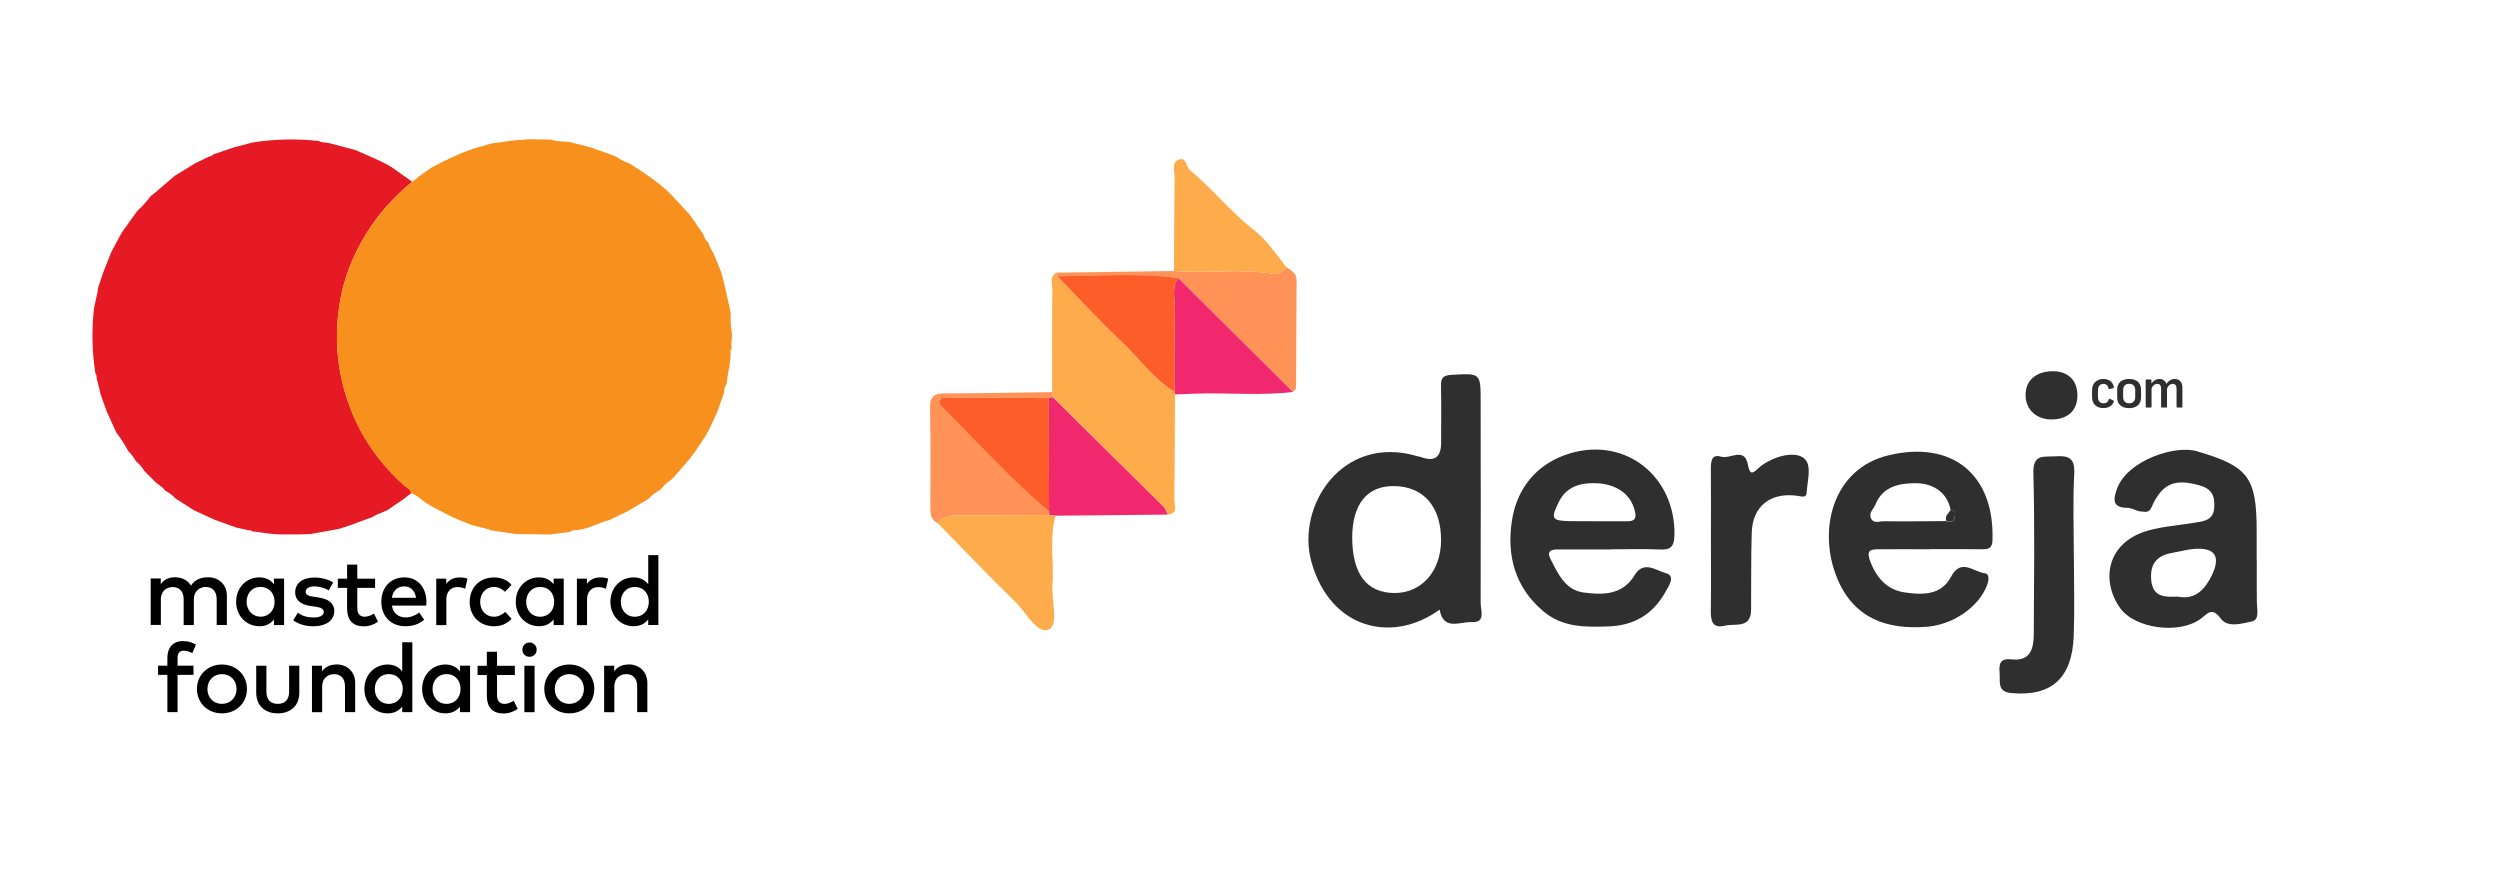 <?xml version="1.0" encoding="UTF-8"?>
<svg id="Layer_1" data-name="Layer 1" xmlns="http://www.w3.org/2000/svg" viewBox="0 0 426.89 149.11">
  <defs>
    <style>
      .cls-1 {
        fill: #f7901d;
      }

      .cls-2 {
        fill: #fe9257;
      }

      .cls-3 {
        fill: #2f2f2f;
      }

      .cls-4 {
        fill: #e61a24;
      }

      .cls-5 {
        fill: #f2286f;
      }

      .cls-6 {
        fill: #fd5d29;
      }

      .cls-7 {
        fill: #feac4b;
      }
    </style>
  </defs>
  <path class="cls-4" d="m30,29.92c1.11-.68,2.22-1.36,3.33-2.04.82-.39,1.64-.79,2.45-1.18.27-.05.52-.14.7-.37,1.19-.4,2.38-.8,3.58-1.2,1.05-.27,2.11-.55,3.16-.82,3.72-.58,7.45-.64,11.19-.24.57.33,1.23.21,1.84.38,1.49.39,2.99.79,4.48,1.18,2.04.94,4.14,1.72,6.08,2.87,1.19.84,2.39,1.69,3.58,2.53-3.06,2.52-5.69,5.4-7.79,8.78-2.46,3.94-4.09,8.2-4.71,12.77-.54,3.95-.47,7.92.38,11.86,1.57,7.32,5.16,13.43,10.71,18.41.45.41,1.13.63,1.22,1.36-.09.08-.17.16-.26.24-.06.04-.14.06-.19.11-.98.85-2.12,1.49-3.16,2.26-.82.61-2.02.82-2.94,1.44-1.27.47-2.53.94-3.8,1.41-.61.2-1.22.4-1.82.6l-1.55.3c-1.14.2-2.28.4-3.42.61-.66.02-1.33.05-1.99.07-1.05,0-2.1,0-3.16,0-1.66-.01-3.28-.35-4.91-.53-.1-.24-.29-.18-.48-.15-.74-.17-1.48-.33-2.21-.5-1.21-.43-2.42-.86-3.62-1.3-1.19-.55-2.38-1.09-3.57-1.64-1.05-.67-2.11-1.34-3.16-2.02-.5-.57-1.11-.98-1.77-1.34-.39-.62-1.06-.93-1.59-1.4-.66-.66-1.32-1.32-1.98-1.98-.35-.63-.83-1.16-1.39-1.61-.38-.64-.78-1.25-1.33-1.75-.59-1.11-1.26-2.17-2.03-3.16-.54-1.19-1.09-2.38-1.63-3.57-.35-.98-.7-1.96-1.05-2.94-.18-.74-.35-1.48-.53-2.22-.28-.41,0-.98-.37-1.37-.58-3.73-.66-7.47-.22-11.22.2-.9.39-1.8.59-2.7.03-.22.05-.44.08-.66.27-.83.55-1.66.82-2.49l1.41-3.58c.28-.53.56-1.06.84-1.59.32-.59.64-1.19.96-1.78.75-1.05,1.5-2.1,2.24-3.14.16-.22.32-.44.49-.67.86-.7,1.54-1.56,2.21-2.43.3-.24.59-.47.89-.71,1.05-.9,2.1-1.8,3.15-2.7.09-.07.17-.13.26-.2Z"/>
  <path class="cls-1" d="m71.53,30.13c.75-.52,1.5-1.05,2.24-1.57,2.26-1.2,4.55-2.3,6.97-3.15,1.05-.3,2.1-.6,3.14-.9,1.2-.17,2.39-.34,3.59-.51.98-.07,1.95-.15,2.93-.22,1.2.02,2.4.04,3.6.06,1.02.31,2.09.33,3.14.39,1.2.3,2.39.6,3.59.9,1.12.39,2.24.79,3.36,1.18.37.15.75.3,1.12.45.69.49,1.44.86,2.24,1.13,2.36,1.5,4.7,3.02,6.75,4.94.14.14.29.29.43.43.98,1.06,1.96,2.12,2.94,3.18.06.06.13.13.19.19.77,1.12,1.55,2.24,2.32,3.36.23.49.32,1.07.85,1.38.18.73.6,1.34.95,1.99.43,1.05.86,2.1,1.28,3.15.16.59.33,1.18.47,1.78.4,1.72.78,3.45,1.16,5.18-.12,1.14.03,2.26.17,3.38.15.89-.26,1.78,0,2.67-.37.29-.18.69-.2,1.04-.06,1.02-.17,2.04-.42,3.03-.09.67-.19,1.34-.28,2.01-.27.41-.46.85-.39,1.36l-1.18,3.36-1.57,3.37c-.21.08-.19.29-.24.45-.65.98-1.3,1.95-1.95,2.93-.39.52-.78,1.03-1.18,1.55-.52.6-1.05,1.21-1.58,1.81-.59.6-1.03,1.35-1.79,1.79-.52.38-.97.83-1.35,1.35-.73.46-1.48.88-2.03,1.57-1.12.67-2.25,1.35-3.37,2.02-1.12.54-2.23,1.09-3.35,1.63-1.86.45-3.52,1.53-5.47,1.71-.43.04-.9-.03-1.27.31-1.13.15-2.25.3-3.38.45-.45,0-.9,0-1.35,0-1.87-.13-3.75.11-5.61-.22-1.12-.17-2.25-.34-3.37-.51-.03-.13-.1-.2-.24-.16-.97-.24-1.94-.49-2.9-.73-1.05-.43-2.11-.86-3.16-1.29-1.59-.88-3.27-1.56-4.77-2.61-.76-.53-1.42-1.28-2.38-1.5-.09-.73-.77-.96-1.22-1.36-5.55-4.99-9.14-11.09-10.71-18.41-.85-3.95-.92-7.92-.38-11.86.62-4.57,2.25-8.83,4.71-12.77,2.11-3.38,4.74-6.26,7.79-8.78.38-.3.76-.6,1.14-.9Z"/>
  <path d="m27.46,102.34c0-1.36.94-2.1,2.05-2.1s1.85.75,1.85,2.08v4.41h1.74v-4.4c0-1.36.94-2.1,2.05-2.1s1.85.75,1.85,2.08v4.41h1.74v-4.99c0-1.86-1.33-3.16-3.22-3.16-.99,0-2.21.28-2.9,1.42-.55-.88-1.53-1.42-2.74-1.42-.81,0-1.8.24-2.43,1.18v-.97h-1.72v7.93h1.74v-4.4Z"/>
  <path d="m44.29,106.94c1.13,0,1.95-.46,2.49-1.16v.95h1.73v-7.93h-1.73v.96c-.55-.7-1.37-1.17-2.49-1.17-2.22,0-3.97,1.75-3.97,4.17s1.75,4.17,3.97,4.17Zm.21-6.72c1.43,0,2.39,1.09,2.39,2.54s-.96,2.54-2.39,2.54-2.39-1.15-2.39-2.54.9-2.54,2.39-2.54Z"/>
  <path d="m53.49,105.43c-1.29,0-2.05-.37-2.62-.81l-.8,1.3c1.16.86,2.58,1.02,3.4,1.02,2.29,0,3.61-1.07,3.61-2.59,0-1.36-1.03-2.1-2.76-2.34l-.82-.12c-.73-.11-1.31-.27-1.31-.82s.55-.94,1.5-.94,1.97.38,2.45.68l.75-1.35c-.82-.53-1.97-.84-3.21-.84-2.02,0-3.28.97-3.28,2.54,0,1.28.94,2.09,2.69,2.33l.83.11c.94.13,1.37.43,1.37.88,0,.6-.62.97-1.81.97Z"/>
  <path d="m63.87,104.77c-.47.3-1.06.54-1.6.54-.7,0-1.26-.41-1.26-1.48v-3.45h3.04v-1.57h-3.04v-2.4h-1.74v2.4h-1.58v1.57h1.58v3.49c0,2.11,1.05,3.08,2.85,3.08.99,0,1.8-.36,2.43-.79l-.69-1.38Z"/>
  <path d="m69.17,106.94c1.2,0,2.29-.29,3.26-1.12l-.86-1.23c-.65.52-1.5.84-2.29.84-1.13,0-2.13-.6-2.36-2.02h5.86c.02-.2.03-.42.03-.65,0-2.48-1.53-4.17-3.75-4.17-2.34,0-3.95,1.69-3.95,4.17s1.68,4.17,4.06,4.17Zm-.14-6.81c1.1,0,1.82.72,2.01,1.95h-4.12c.18-1.16.87-1.95,2.1-1.95Z"/>
  <path d="m76.21,102.37c0-1.35.79-2.13,1.89-2.13.42,0,.95.1,1.32.29l.41-1.71c-.4-.16-.8-.22-1.33-.22-.97,0-1.78.35-2.3,1.1v-.89h-1.71v7.93h1.73v-4.36Z"/>
  <path d="m87.35,105.67l-1.07-1.19c-.51.47-1.18.83-1.95.83-1.33,0-2.34-1.04-2.34-2.54s1.01-2.54,2.34-2.54c.76,0,1.35.3,1.9.82l1.11-1.18c-.7-.84-1.78-1.27-2.97-1.27-2.53,0-4.17,1.8-4.17,4.17s1.65,4.17,4.17,4.17c1.18,0,2.24-.43,2.97-1.27Z"/>
  <path d="m94.53,105.78v.95h1.73v-7.93h-1.73v.96c-.55-.7-1.37-1.17-2.49-1.17-2.22,0-3.97,1.75-3.97,4.17s1.75,4.17,3.97,4.17c1.13,0,1.95-.46,2.49-1.16Zm-2.29-.47c-1.49,0-2.39-1.15-2.39-2.54s.9-2.54,2.39-2.54,2.39,1.09,2.39,2.54-.96,2.54-2.39,2.54Z"/>
  <path d="m103.85,98.82c-.4-.16-.8-.22-1.33-.22-.97,0-1.78.35-2.3,1.1v-.89h-1.71v7.93h1.73v-4.36c0-1.35.79-2.13,1.89-2.13.42,0,.95.1,1.32.29l.41-1.71Z"/>
  <path d="m110.69,94.81v4.95c-.55-.7-1.37-1.17-2.49-1.17-2.22,0-3.97,1.75-3.97,4.17s1.75,4.17,3.97,4.17c1.13,0,1.95-.46,2.49-1.16v.95h1.73v-11.93h-1.73Zm-2.29,10.5c-1.49,0-2.39-1.15-2.39-2.54s.9-2.54,2.39-2.54,2.39,1.09,2.39,2.54-.96,2.54-2.39,2.54Z"/>
  <path d="m31.36,111.11c.52,0,1.08.19,1.48.42l.61-1.46c-.59-.35-1.28-.6-2.21-.6-1.86,0-2.66,1.27-2.66,2.86v1.34h-1.59v1.57h1.59v6.36h1.74v-6.36h2.72v-1.57h-2.72v-1.34c0-.79.36-1.23,1.04-1.23Z"/>
  <path d="m37.9,113.47c-2.45,0-4.27,1.8-4.27,4.17s1.81,4.17,4.27,4.17,4.27-1.8,4.27-4.17-1.82-4.17-4.27-4.17Zm0,6.72c-1.42,0-2.48-1.04-2.48-2.54s1.07-2.54,2.48-2.54,2.49,1.04,2.49,2.54-1.08,2.54-2.49,2.54Z"/>
  <path d="m49.37,118.09c0,1.53-.85,2.1-1.94,2.1s-1.94-.56-1.94-2.1v-4.41h-1.74v4.57c0,2.53,1.81,3.57,3.68,3.57s3.68-1.04,3.68-3.57v-4.57h-1.74v4.41Z"/>
  <path d="m57.42,113.47c-.81,0-1.8.24-2.43,1.18v-.97h-1.72v7.93h1.74v-4.4c0-1.36.94-2.1,2.05-2.1s1.85.75,1.85,2.08v4.41h1.74v-4.99c0-1.86-1.33-3.16-3.22-3.16Z"/>
  <path d="m68.68,114.64c-.55-.7-1.37-1.17-2.49-1.17-2.22,0-3.97,1.75-3.97,4.17s1.75,4.17,3.97,4.17c1.13,0,1.95-.46,2.49-1.16v.95h1.73v-11.93h-1.73v4.95Zm-2.29,5.55c-1.49,0-2.39-1.15-2.39-2.54s.9-2.54,2.39-2.54,2.39,1.09,2.39,2.54-.96,2.54-2.39,2.54Z"/>
  <path d="m78.54,114.64c-.55-.7-1.37-1.17-2.49-1.17-2.22,0-3.97,1.75-3.97,4.17s1.75,4.17,3.97,4.17c1.13,0,1.95-.46,2.49-1.16v.95h1.73v-7.93h-1.73v.96Zm-2.29,5.55c-1.49,0-2.39-1.15-2.39-2.54s.9-2.54,2.39-2.54,2.39,1.09,2.39,2.54-.96,2.54-2.39,2.54Z"/>
  <path d="m86.13,120.19c-.7,0-1.26-.41-1.26-1.48v-3.45h3.04v-1.57h-3.04v-2.4h-1.74v2.4h-1.58v1.57h1.58v3.49c0,2.11,1.05,3.08,2.85,3.08.99,0,1.8-.36,2.43-.79l-.69-1.38c-.47.3-1.06.54-1.6.54Z"/>
  <path d="m90.41,109.71c-.69,0-1.21.54-1.21,1.23s.52,1.21,1.21,1.21,1.23-.52,1.23-1.21-.54-1.23-1.23-1.23Z"/>
  <rect x="89.54" y="113.68" width="1.74" height="7.93"/>
  <path d="m97.21,113.47c-2.45,0-4.27,1.8-4.27,4.17s1.81,4.17,4.27,4.17,4.27-1.8,4.27-4.17-1.82-4.17-4.27-4.17Zm0,6.72c-1.42,0-2.48-1.04-2.48-2.54s1.07-2.54,2.48-2.54,2.49,1.04,2.49,2.54-1.08,2.54-2.49,2.54Z"/>
  <path d="m107.31,113.47c-.81,0-1.8.24-2.43,1.18v-.97h-1.72v7.93h1.74v-4.4c0-1.36.94-2.1,2.05-2.1s1.85.75,1.85,2.08v4.41h1.74v-4.99c0-1.86-1.33-3.16-3.22-3.16Z"/>
  <g>
    <path class="cls-3" d="m359.18,64.71c-1.05,0-1.95.64-1.95,1.88v1.2c0,1.27.82,1.89,1.94,1.89.96,0,1.53-.44,1.78-1.1.03-.11-.02-.16-.11-.2l-.52-.27c-.1-.04-.18-.05-.22.08-.1.32-.32.67-.9.67s-.96-.32-.96-1.08v-1.1c0-.81.39-1.13.94-1.13s.8.39.87.79c.03.12.1.11.18.1l.63-.17c.1-.03.12-.09.1-.18-.18-.88-.84-1.38-1.79-1.38Z"/>
    <path class="cls-3" d="m363.57,64.71c-1.31,0-2.05.67-2.05,1.86v1.31c0,1.14.74,1.81,2.04,1.81s2.04-.68,2.04-1.86v-1.26c0-1.18-.74-1.86-2.03-1.86Zm1.03,3.06c0,.78-.44,1.09-1.03,1.09s-1.03-.3-1.03-1.09v-1.13c0-.79.43-1.1,1.03-1.1s1.03.31,1.03,1.09v1.14Z"/>
    <path class="cls-3" d="m371.4,64.71c-.58,0-1.1.27-1.47.84-.15-.41-.49-.84-1.16-.84s-1.15.39-1.4.77v-.57c0-.08-.06-.11-.12-.11h-.74c-.08,0-.12.04-.12.11v4.57c0,.08.04.11.12.11h.76c.07,0,.12-.03.12-.11v-3.13c.11-.36.45-.8.98-.8.46,0,.65.29.65.85v3.08c0,.08.05.11.12.11h.78c.05,0,.11-.03.11-.11v-3.12c.13-.39.46-.81.99-.81.47,0,.64.36.64.86v3.07c0,.08.05.11.12.11h.77c.07,0,.11-.03.11-.11v-3.3c0-.85-.47-1.47-1.28-1.47Z"/>
    <path class="cls-3" d="m245.83,104.09c-8.08,5.88-18.66,3.35-21.88-8.08-2.72-9.67,5.35-21.94,18.1-18.1.2.06.41.07.61.14q3.42,1.28,3.42-2.45c0-3.25.05-6.51-.02-9.76-.03-1.35.41-1.75,1.79-1.83,4.98-.29,4.98-.35,4.98,4.64,0,11.44.04,22.89,0,34.33,0,1.26.93,3.38-1.55,3.25-1.95-.1-4.83,1.55-5.45-2.13Zm-14.93-12.33c0,6.22,2.45,9.47,7.19,9.5,4.65.03,7.98-3.72,7.98-9.04,0-5.62-2.89-9.14-8-9.22-4.65-.07-7.16,3.13-7.17,8.76Z"/>
    <path class="cls-3" d="m385.36,95.63c0,2.41-.03,4.83.01,7.24.02,1.21.49,2.98-.86,3.25-1.71.35-4.12,1.13-5.32-.51-1.48-2.01-2.21-.86-3.37.02-3.61,2.75-11.32,1.76-13.84-1.86-3.31-4.75-2.2-11.21,4.87-13.19,2.55-.71,5.25-.88,7.88-1.32,1.53-.25,3.19-.4,3.35-2.46.15-1.91-.21-3.28-2.53-3.93-4.15-1.16-6.35-.39-8.17,3.76-.46,1.06-1.14.73-1.77.71-.8-.03-1.45-.61-2.36-.62-2.51-.02-2.48-1.34-1.73-3.34,1.79-4.74,9.81-7.45,13.64-6.32,8.7,2.57,10.17,4.35,10.18,13.52,0,1.68,0,3.36,0,5.04h.01Zm-13.44,6.25c2.97.61,4.67-1.33,5.82-3.76,1.48-3.15.43-4.62-2.96-4.4-1.21.08-2.41.43-3.61.63-2.58.42-4.05,1.62-3.85,4.54.21,3.06,2.2,3.08,4.6,2.99Z"/>
    <path class="cls-3" d="m275.14,93.82c-3.05,0-6.1,0-9.16,0-1.15,0-1.91.29-1.21,1.66,1.28,2.5,2.51,5.26,5.61,5.69,3.27.45,6.68.47,8.74-2.96,1.56-2.6,3.78-.73,5.29-.35,1.84.46.48,2.31-.11,3.36-2.08,3.68-5.3,5.59-9.58,5.74-3.98.14-7.88.22-11.21-2.6-4.85-4.1-6.23-9.51-5.35-15.4.85-5.67,4.34-9.85,9.85-11.52,9.62-2.92,18.14,3.99,17.91,13.99-.05,2.02-.73,2.49-2.57,2.4-2.73-.13-5.47-.03-8.21-.03,0,.01,0,.02,0,.03Zm-2.87-4.81c1.88,0,3.76,0,5.64,0,1.31,0,1.55-.58,1.24-1.8-.81-3.24-3.59-4.47-6.15-4.67-2.38-.18-5.32.15-6.79,3.11-1.45,2.93-1.33,3.28,1.98,3.34,1.36.02,2.72,0,4.08.01Z"/>
    <path class="cls-3" d="m329.66,93.79c-2.95,0-5.89-.02-8.84,0-1.51.01-2.2.17-1.42,2.18,1.14,2.91,2.98,4.79,5.9,5.2,2.94.41,6.15.54,7.86-2.7,1.7-3.22,3.87-.8,5.78-.57.82.1.68,1.24.32,2.14-1.55,3.84-5.94,6.61-10.09,6.97-7.05.6-12.65-1.48-15.45-8.24-3.42-8.25-.79-18.72,8.7-21.01,11.14-2.69,18.18,3.5,17.81,14.48-.04,1.3-.59,1.57-1.73,1.55-2.95-.04-5.89-.02-8.84-.02h0Zm3.43-6.69c-.65-3.28-3.28-4.59-5.99-4.59-2.6,0-5.59.45-6.87,3.67-.29.73-1.12,1.33-.79,2.22.4,1.09,1.45.6,2.2.61,3.57.04,7.15-.01,10.72-.03.67.27,1.24.15,1.39-.59.1-.5.31-1.25-.66-1.29Z"/>
    <path class="cls-7" d="m200.63,67.35c-.03,5.96-.02,11.92-.12,17.87-.02.93.81,2.44-1.12,2.64-.24-.45-.38-1.01-.72-1.35-6.29-6.25-12.61-12.48-18.93-18.71-.03-.28-.05-.57-.08-.85,0-5.85-.03-11.7.02-17.56,0-.96-.51-2.13.67-2.84.06.2.12.41.18.61,3.57,3.67,7.02,7.47,10.75,10.97,3.1,2.9,5.58,6.46,9.24,8.77.08.14.12.28.1.44Z"/>
    <path class="cls-3" d="m354.13,95.07c0,4.52.14,9.04-.03,13.55-.28,7.14-3.73,10.31-10.55,9.74-2.56-.21-1.98-1.86-2.1-3.35-.13-1.53-.04-2.66,2.05-2.42,3.28.37,3.77-1.93,3.78-4.39.04-9.14.18-18.28-.07-27.42-.09-3.31,1.76-2.73,3.72-2.86,2.26-.15,3.41.23,3.26,2.97-.26,4.71-.07,9.45-.07,14.18Z"/>
    <path class="cls-3" d="m292.15,92.06c0-3.99.02-7.97-.01-11.96,0-1.25.08-2.62,1.74-2.12,1.53.46,4-1.7,4.57,1.32.36,1.88.8,1.6,1.89.57.65-.61,1.5-1.06,2.32-1.44,1.86-.86,4.39-1.21,5.54-.03,1.2,1.24.4,3.78.29,5.75-.05.91-.85.62-1.45.53-4.64-.71-7.78,1.7-7.92,6.24-.14,4.4-.07,8.81-.11,13.21-.03,3.29-2.75,2.28-4.49,2.71-2.09.52-2.41-.8-2.39-2.52.06-4.09.02-8.18.02-12.27Z"/>
    <path class="cls-2" d="m180.54,47.17c-.06-.2-.12-.41-.18-.61,6.7-.09,13.4-.18,20.09-.28,5.69.46,11.42-.47,17.1.5.81.14,1.59-.4,2.05-1.18.81.58,1.81.93,1.8,2.27-.06,6.12-.04,12.25-.09,18.38,0,.23-.35.45-.53.68-6.53-6.49-13.07-12.97-19.6-19.46-6.87-.88-13.75-.34-20.63-.29Z"/>
    <path class="cls-2" d="m179.67,66.96c.03.28.05.57.08.85-.21.06-.43.11-.64.17-5.66-.03-11.32-.07-16.97-.09-.59,0-1.34-.24-1.66.49-.25.57.27.95.62,1.31,5.95,5.96,11.58,12.23,18.04,17.67.03.2.06.39.08.59-5.03.02-10.06.06-15.1.06-1.49,0-2.96-.01-3.98,1.33-1.3-.61-1.28-1.77-1.28-2.95,0-5.57.08-11.14-.05-16.71-.05-2.01.73-2.51,2.57-2.51,6.1,0,12.19-.13,18.29-.21Z"/>
    <path class="cls-5" d="m179.1,67.98c.21-.06.43-.11.64-.17,6.31,6.23,12.63,12.46,18.93,18.71.35.34.49.9.72,1.35-6.38.06-12.76.13-19.14.19-.35-.04-.69-.08-1.04-.11-.02-.2-.04-.39-.08-.59-.01-6.46-.02-12.92-.03-19.38Z"/>
    <path class="cls-7" d="m179.21,87.95c.35.04.69.08,1.04.11-1.13,3.9-.24,7.89-.53,11.82-.19,2.67,1.11,6.89-.64,7.61-2.01.84-3.88-2.96-5.75-4.77-4.5-4.36-8.82-8.91-13.2-13.38,1.02-1.35,2.49-1.33,3.98-1.33,5.03,0,10.06-.04,15.1-.06Z"/>
    <path class="cls-5" d="m201.18,47.47c6.53,6.49,13.07,12.97,19.6,19.46-5.55.67-11.12.09-16.68.29-1.15.04-2.31.09-3.46.13.01-.16-.02-.31-.1-.44.01-4.67-.04-9.33.07-14,.04-1.81-.6-3.74.57-5.44Z"/>
    <path class="cls-7" d="m219.61,45.6c-.46.79-1.24,1.32-2.05,1.18-5.68-.96-11.41-.04-17.1-.5.03-5.36.04-10.71.11-16.07.01-1-.55-2.37.58-2.9,1.45-.67,1.34,1.16,2.05,1.75,3.85,3.19,6.95,7.15,10.97,10.26,2.01,1.56,3.76,4.05,5.44,6.27Z"/>
    <path class="cls-3" d="m350.28,71.62c-2.56,0-4.34-1.66-4.4-4.07-.06-2.55,1.75-4.16,4.69-4.16,2.63,0,4.23,1.65,4.16,4.29-.07,2.5-1.71,3.95-4.45,3.94Z"/>
    <path class="cls-3" d="m332.36,88.96c-.33-.86.35-1.31.74-1.88.97.04.76.79.65,1.29-.15.74-.73.86-1.39.59Z"/>
    <path class="cls-6" d="m201.18,47.47c-1.17,1.71-.53,3.63-.57,5.44-.11,4.67-.06,9.33-.07,14-3.66-2.31-6.14-5.87-9.24-8.77-3.73-3.5-7.18-7.3-10.75-10.97,6.88-.05,13.77-.59,20.63.3Z"/>
    <path class="cls-6" d="m179.1,67.98c0,6.46.02,12.92.03,19.38-6.46-5.44-12.1-11.71-18.04-17.67-.36-.36-.87-.74-.62-1.31.32-.73,1.08-.5,1.66-.49,5.66.02,11.32.06,16.97.09Z"/>
  </g>
</svg>